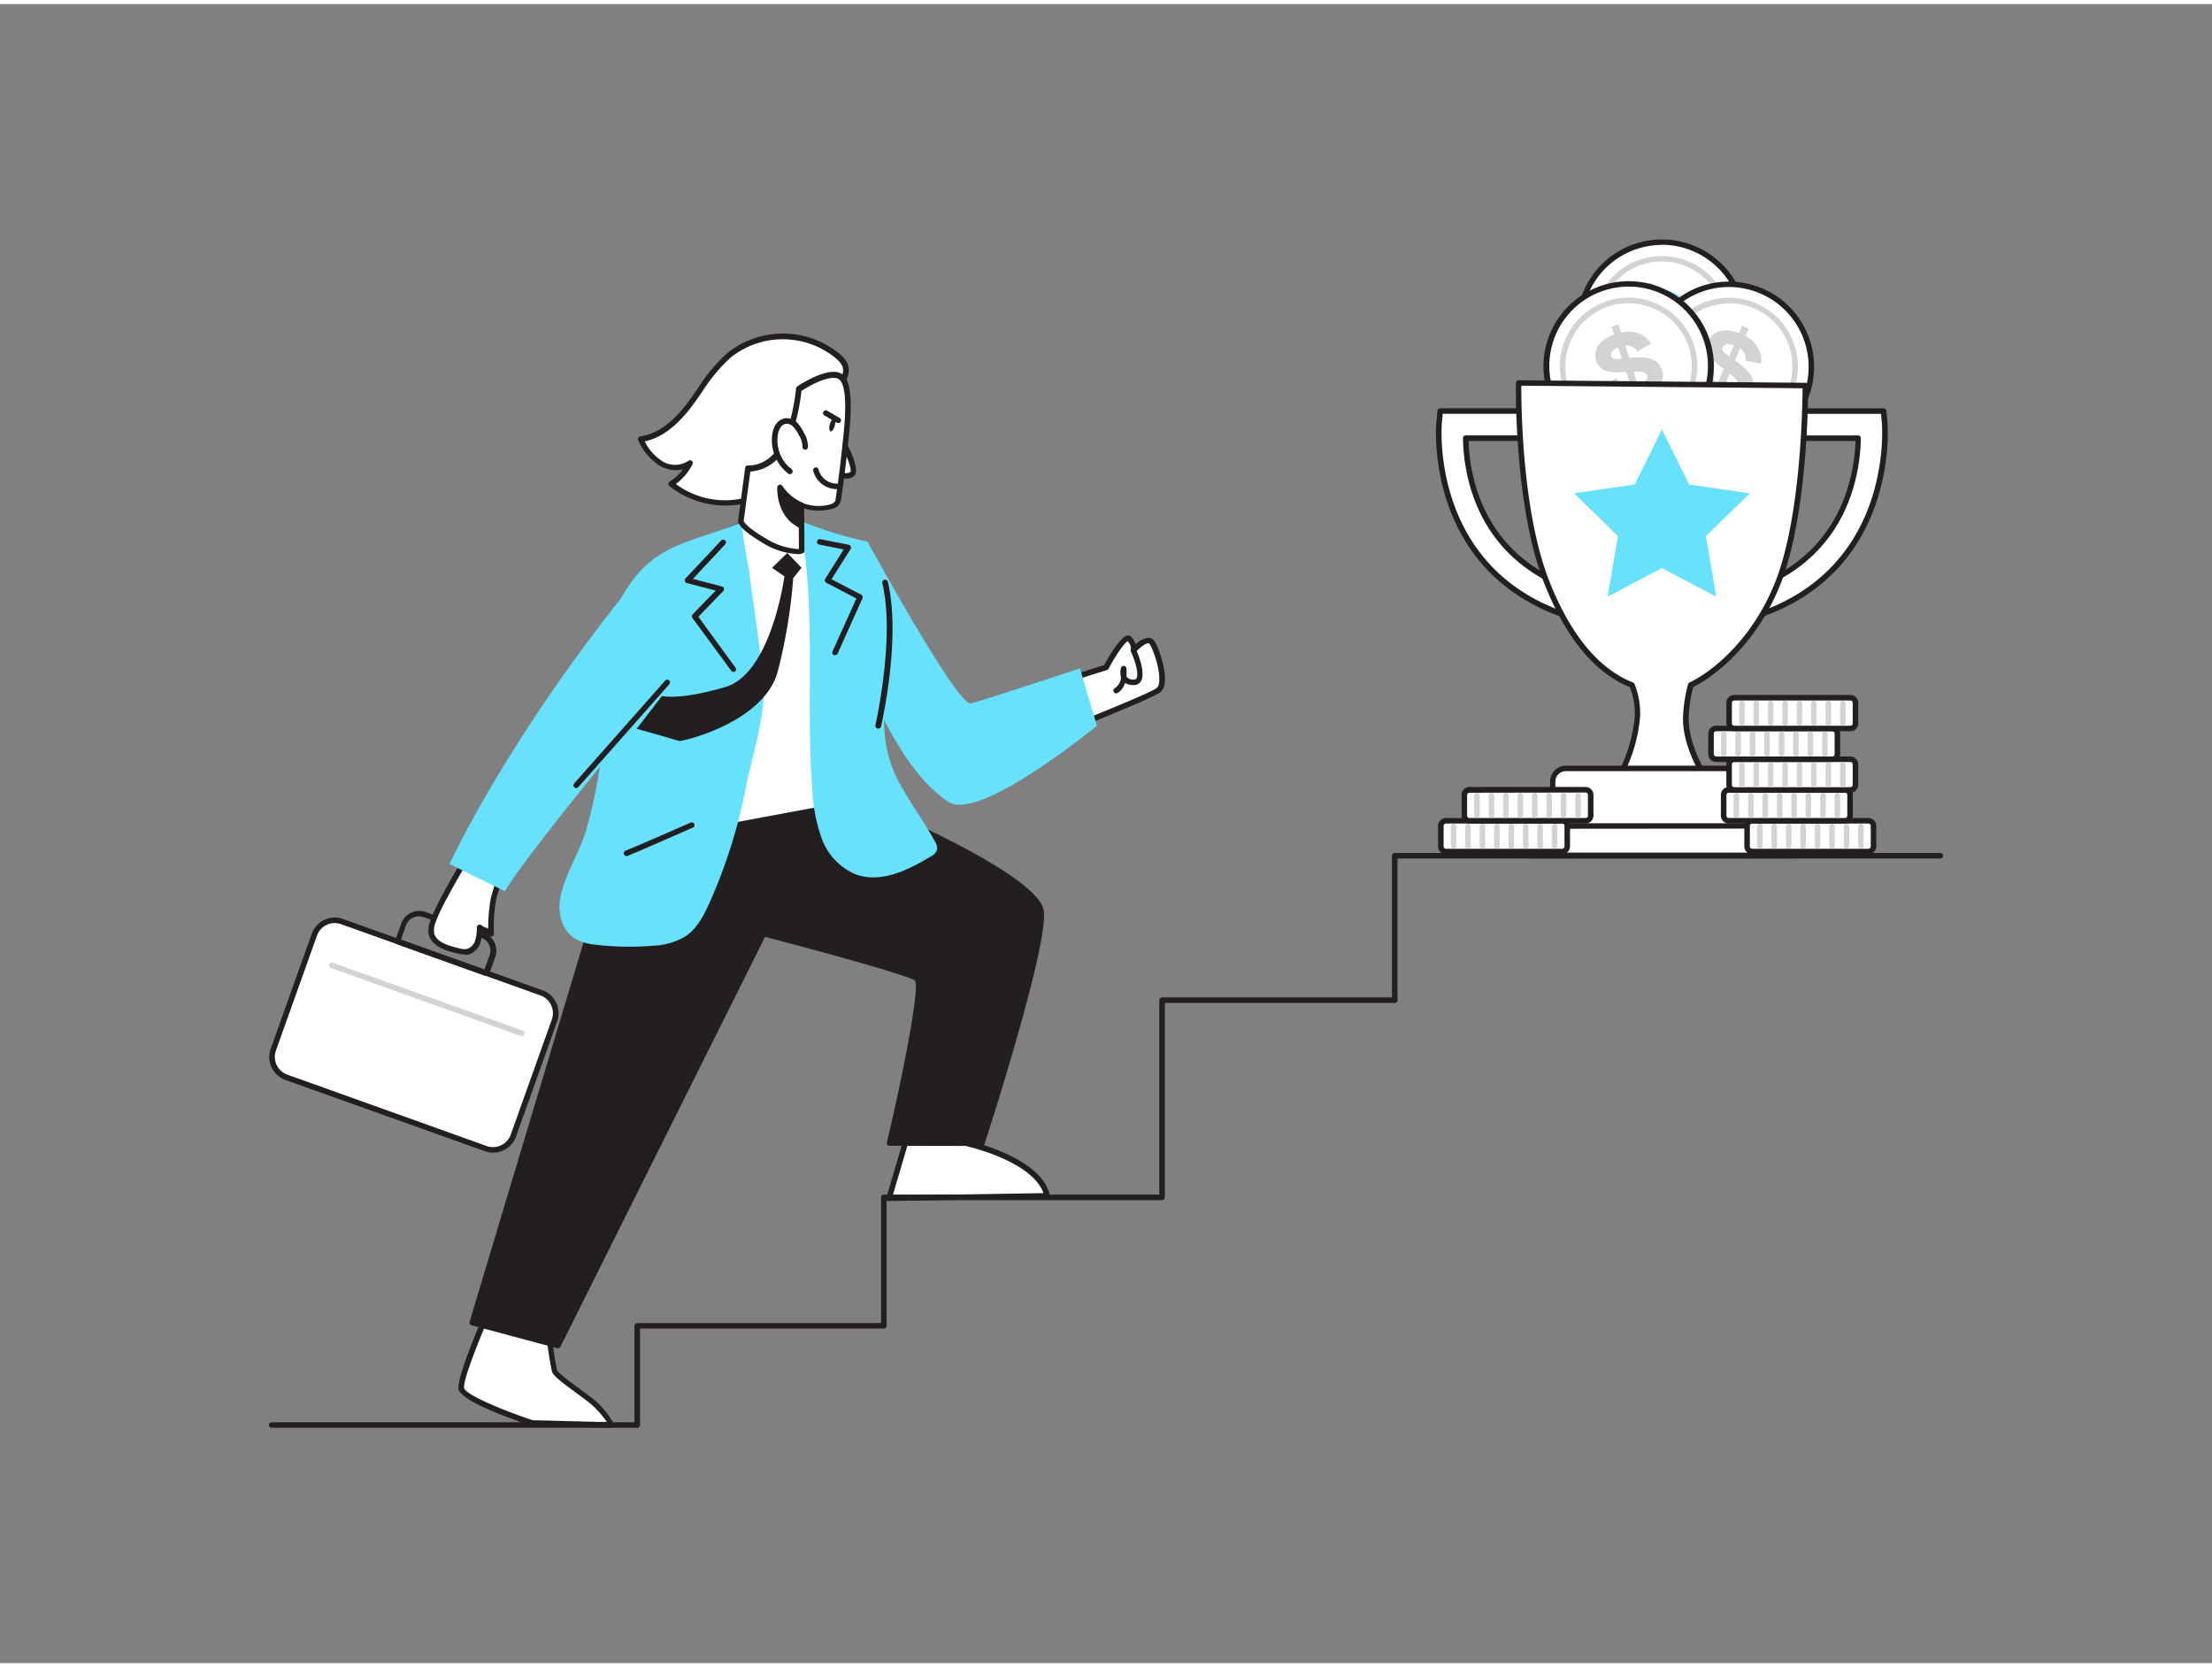 <svg xmlns="http://www.w3.org/2000/svg" viewBox="0 0 400 300" width="406" height="306" class="illustration styles_illustrationTablet__1DWOa"><rect x="0" y="0" width="400" height="300" fill="#808080" stroke="none"/><g id="_494_motivation_flatline" data-name="#494_motivation_flatline"><circle cx="300.53" cy="57.97" r="14.92" fill="#fff"></circle><path d="M300.54,73.39a15.43,15.43,0,0,1-14.67-10.65,15.41,15.41,0,1,1,29.32-9.53h0a15.4,15.4,0,0,1-14.65,20.18Zm0-29.84a14.65,14.65,0,0,0-4.47.71,14.43,14.43,0,1,0,18.17,9.26h0a14.45,14.45,0,0,0-13.7-10Z" fill="#231f20"></path><path d="M300.54,70.4a12.42,12.42,0,0,1-11.08-18.06,12.42,12.42,0,1,1,14.91,17.45A12.46,12.46,0,0,1,300.54,70.4Zm0-23.86a11.44,11.44,0,1,0,5.17,1.25A11.35,11.35,0,0,0,300.54,46.54Z" fill="#d1d3d4"></path><path d="M303,63.61l.51,1.55-1.24.4-.52-1.62c-2.55.53-4.73-.21-5.89-2.49l2.49-1.32A2.58,2.58,0,0,0,301,61.62L300.1,59c-2.24.16-4.73.23-5.44-2-.64-2,.64-3.84,3.24-4.79l-.45-1.4,1.23-.4.47,1.44c2.36-.46,4.37.28,5.4,2l-2.44,1.43a2.39,2.39,0,0,0-2.2-1.06l.73,2.24c2.3-.21,5.12-.35,5.94,2.18C307.24,60.64,305.89,62.6,303,63.61Zm-3.65-7-.67-2.06c-1,.37-1.46.95-1.25,1.57S298.31,56.64,299.31,56.58Zm4.55,3c-.22-.68-1.2-.74-2.43-.67l.79,2.44C303.54,60.87,304.07,60.2,303.86,59.56Z" fill="#68e1fd"></path><circle cx="312.69" cy="65.54" r="14.92" fill="#fff"></circle><path d="M312.68,81a15.28,15.28,0,0,1-6-1.22,15.41,15.41,0,0,1,.19-28.48,15.41,15.41,0,1,1,5.8,29.7Zm0-29.84a14.42,14.42,0,1,0,13.26,20h0a14.43,14.43,0,0,0-13.26-20Z" fill="#231f20"></path><path d="M312.68,78a12.45,12.45,0,1,1,4.68-.92A12.39,12.39,0,0,1,312.68,78Zm0-23.86A11.43,11.43,0,1,0,323.21,70h0a11.43,11.43,0,0,0-6.08-15A11.48,11.48,0,0,0,312.69,54.11Z" fill="#d1d3d4"></path><path d="M310.84,71.39l-.64,1.5-1.19-.5.66-1.57c-2.28-1.27-3.43-3.25-2.82-5.74l2.75.63a2.59,2.59,0,0,0,1,2.87L311.7,66c-1.79-1.34-3.72-2.92-2.82-5,.8-1.91,3-2.48,5.58-1.5l.57-1.35,1.2.51L315.64,60c2.09,1.2,3.12,3.08,2.79,5l-2.78-.51a2.38,2.38,0,0,0-1-2.24l-.92,2.17c1.88,1.34,4.11,3.08,3.07,5.53C316,72,313.71,72.55,310.84,71.39Zm1.84-7.7.84-2c-1-.36-1.72-.24-2,.37S311.88,63.08,312.68,63.69Zm1.48,5.23c.28-.67-.41-1.34-1.39-2.1l-1,2.37C313.07,69.7,313.9,69.54,314.16,68.92Z" fill="#d1d3d4"></path><circle cx="294.51" cy="65.52" r="14.92" fill="#fff"></circle><path d="M294.52,80.93a15.41,15.41,0,1,1,14.65-20.18h0a15.41,15.41,0,0,1-14.65,20.18Zm0-29.84a14.65,14.65,0,0,0-4.47.71,14.34,14.34,0,1,0,4.47-.71Z" fill="#231f20"></path><path d="M294.51,77.94a12.43,12.43,0,1,1,3.84-.61A12.45,12.45,0,0,1,294.51,77.94Zm0-23.85A11.43,11.43,0,1,0,305.37,62h0a11.45,11.45,0,0,0-10.85-7.89Z" fill="#d1d3d4"></path><path d="M296.94,71.15l.5,1.55-1.23.4-.52-1.61c-2.56.52-4.73-.22-5.89-2.5l2.49-1.32a2.57,2.57,0,0,0,2.64,1.49l-.86-2.64c-2.23.16-4.72.23-5.43-2-.64-2,.64-3.84,3.24-4.79l-.46-1.39,1.24-.41.46,1.45c2.37-.47,4.38.27,5.4,2l-2.43,1.43a2.39,2.39,0,0,0-2.21-1.06l.73,2.24c2.3-.21,5.13-.35,5.95,2.18C301.21,68.18,299.87,70.14,296.94,71.15Zm-3.65-7-.67-2.06c-1,.37-1.46.95-1.26,1.57S292.29,64.18,293.29,64.12Zm4.55,3c-.23-.68-1.2-.74-2.44-.67l.8,2.45C297.52,68.41,298.05,67.74,297.84,67.1Z" fill="#d1d3d4"></path><path d="M163.71,206l-3,10,28.59-.47c-1.54-6.67-14.68-9.52-14.68-9.52Z" fill="#fff"></path><path d="M160.76,216.46a.51.51,0,0,1-.4-.2.53.53,0,0,1-.08-.44l2.95-10a.49.49,0,0,1,.48-.36h11.06c.55.12,13.48,3,15.07,9.89a.49.49,0,0,1-.1.42.51.51,0,0,1-.38.2l-28.59.47Zm3.32-10-2.65,9,27.26-.45c-2-5.67-13.22-8.34-14.08-8.53Z" fill="#231f20"></path><path d="M193.87,121.86c.3,0,6.14-1.94,6.14-1.94s3.32-6.14,4.23-5.13a2.84,2.84,0,0,1,.8,2s2.31-2.61,3.22-1.41,3,7.55,1.11,8.75-14.79,6.36-14.79,6.36Z" fill="#fff"></path><path d="M194.58,131a.52.52,0,0,1-.5-.46l-.7-8.64a.47.47,0,0,1,.11-.36.46.46,0,0,1,.32-.17c.37-.08,3.7-1.16,5.86-1.86.92-1.69,3-5.18,4.21-5.32a.8.8,0,0,1,.73.27,3.69,3.69,0,0,1,.77,1.3,3.86,3.86,0,0,1,2.3-1.18,1.23,1.23,0,0,1,1,.51c.78,1,2.35,5.46,1.9,7.9a2.27,2.27,0,0,1-.93,1.58c-1.93,1.21-14.34,6.18-14.86,6.39A.43.43,0,0,1,194.58,131Zm-.17-8.76.61,7.54c2.61-1.05,12.47-5,14.08-6.06a1.34,1.34,0,0,0,.48-.91c.39-2.11-1.06-6.23-1.72-7.12a.24.24,0,0,0-.22-.11c-.54,0-1.64.89-2.22,1.55a.51.51,0,0,1-.58.13.5.5,0,0,1-.3-.51,2.29,2.29,0,0,0-.61-1.55c-.58.27-2.13,2.47-3.48,5a.49.49,0,0,1-.28.23C198,121.1,195.47,121.93,194.41,122.24Z" fill="#231f20"></path><path d="M88.38,236.13s-5.28,12.07-5,14.18,12.83,6.26,12.83,6.26l14.37.38a15,15,0,0,0-3.75-4.46c-3.28-2.5-6.26-4.47-6.56-5.35a64.5,64.5,0,0,1-1.05-6.79Z" fill="#fff"></path><path d="M110.6,257.45h0l-14.37-.38-.15,0c-3-1-12.85-4.42-13.17-6.67s4.47-13.2,5-14.45a.5.5,0,0,1,.64-.26l10.86,4.21a.54.54,0,0,1,.32.41,63.47,63.47,0,0,0,1,6.7c.17.5,2.08,1.91,3.94,3.28.76.56,1.59,1.17,2.44,1.82a15,15,0,0,1,3.94,4.75.51.51,0,0,1-.1.43A.53.53,0,0,1,110.6,257.45Zm-14.28-1.38,13.43.35a16.61,16.61,0,0,0-3.2-3.53c-.85-.65-1.67-1.25-2.44-1.82-2.72-2-4-3-4.29-3.77a55.24,55.24,0,0,1-1-6.59l-10.14-3.94c-2,4.66-5,12.08-4.75,13.47C84.05,251.35,90.45,254.13,96.32,256.07Z" fill="#231f20"></path><path d="M156.87,97.21s16.29,29.85,18.7,29.25,19.72-6.33,19.72-6.33l3.06,10.37s-21.14,17.4-26.8,13.78c-8.91-5.7-14.68-21.64-14.68-21.64Z" fill="#68e1fd"></path><rect x="51.79" y="171.48" width="46.13" height="29.91" rx="3.91" transform="translate(67.08 -14.32) rotate(19.66)" fill="#fff"></rect><path d="M89.18,207.69a4.29,4.29,0,0,1-1.49-.26h0L51.62,194.55a4.45,4.45,0,0,1-2.51-2.27,4.38,4.38,0,0,1-.16-3.37l7.43-20.81A4.41,4.41,0,0,1,62,165.43l36.08,12.89a4.42,4.42,0,0,1,2.67,5.64l-7.43,20.81a4.41,4.41,0,0,1-4.15,2.92ZM88,206.49a3.41,3.41,0,0,0,4.36-2.06l7.43-20.81a3.42,3.42,0,0,0-2.06-4.36L61.68,166.38a3.41,3.41,0,0,0-4.36,2.06l-7.43,20.81A3.41,3.41,0,0,0,52,193.6Z" fill="#231f20"></path><path d="M94.35,186.59a.47.47,0,0,1-.17,0L59.83,174.29a.5.5,0,0,1-.31-.64.5.5,0,0,1,.64-.3l34.35,12.27a.51.51,0,0,1,.31.64A.52.52,0,0,1,94.35,186.59Z" fill="#d1d3d4"></path><path d="M87.91,175.72a.51.51,0,0,1-.17,0l-16-5.74a.46.46,0,0,1-.28-.25.48.48,0,0,1,0-.39l1.1-3.07a3.44,3.44,0,0,1,4.41-2.09l10.49,3.75a3.44,3.44,0,0,1,2.09,4.41l-1.1,3.07a.51.51,0,0,1-.47.34ZM72.5,169.18l15.11,5.4.93-2.6a2.47,2.47,0,0,0-1.49-3.14l-10.48-3.75a2.47,2.47,0,0,0-3.14,1.49Z" fill="#231f20"></path><path d="M90.88,156.7s-1.11,3-1.66,5.17a29.17,29.17,0,0,0-.41,6.23c-.59-.58-1.46-.66-2.07-1.16a7.88,7.88,0,0,1-.39,2.65,2.68,2.68,0,0,1-1.89,1.75,3.38,3.38,0,0,1-1.41-.1c-1.68-.37-4.47-1.1-5-3a4.09,4.09,0,0,1,.23-2.26c1-3,5.83-11.08,6.63-12.38" fill="#fff"></path><path d="M84.05,171.88a5,5,0,0,1-1.11-.15c-1.42-.32-4.74-1.06-5.38-3.39a4.5,4.5,0,0,1,.24-2.54c1.08-3.35,6.62-12.41,6.68-12.5a.5.5,0,0,1,.85.53c-1.43,2.32-5.71,9.56-6.58,12.27a3.63,3.63,0,0,0-.22,2c.42,1.55,2.7,2.24,4.63,2.67a2.91,2.91,0,0,0,1.21.1,2.24,2.24,0,0,0,1.52-1.44,7.9,7.9,0,0,0,.35-2.49.5.5,0,0,1,.3-.44.51.51,0,0,1,.52.07,3.19,3.19,0,0,0,.84.45l.38.16a31.82,31.82,0,0,1,.45-5.41c.55-2.2,1.64-5.1,1.68-5.22a.49.49,0,0,1,.64-.29.5.5,0,0,1,.3.64s-1.11,3-1.65,5.11a29.82,29.82,0,0,0-.39,6.09.48.48,0,0,1-.12.36.51.51,0,0,1-.67.07h0l-.06,0a2.81,2.81,0,0,0-.95-.54l-.3-.13a6.89,6.89,0,0,1-.39,2,3.21,3.21,0,0,1-2.26,2.06A2.21,2.21,0,0,1,84.05,171.88Z" fill="#231f20"></path><path d="M127.1,115.78c-.85.47-31.63,37.26-35.8,44.65l-10-4.93s10.26-22.66,33.95-51.75C125.49,97.17,127.1,115.78,127.1,115.78Z" fill="#68e1fd"></path><path d="M155.51,144.28s32,13.21,32.8,19.81S177.61,206,177.61,206H160.86s6.71-28.36,4.93-29.74-27.7-8.14-27.7-8.14l-37.16,74.48L85.4,238.41l27-89.94Z" fill="#231f20"></path><path d="M100.93,243.07l-.13,0-15.53-4.16a.52.52,0,0,1-.35-.63l27-89.94a.51.51,0,0,1,.43-.35l43.07-4.18a.5.5,0,0,1,.24,0c1.32.54,32.31,13.4,33.1,20.21.77,6.63-10.25,40.65-10.72,42.09a.47.47,0,0,1-.47.34H160.86a.48.48,0,0,1-.39-.18.51.51,0,0,1-.09-.43c3.17-13.4,5.94-28,5.08-29.26-1.2-.93-16.72-5.2-27.11-7.91l-37,74.11A.49.49,0,0,1,100.93,243.07Zm-14.91-5L100.67,242l37-74.12a.5.5,0,0,1,.57-.26c2.67.7,26.08,6.82,27.89,8.22s-2.51,20.71-4.61,29.64h15.76c1.18-3.66,11.26-35.25,10.56-41.33-.59-5.15-23.46-15.67-32.38-19.35l-42.61,4.14Z" fill="#231f20"></path><path d="M155.51,144.28,119.15,151l9-53.71s5.49-3.94,9.94-3.92c5.31,0,9.84,4.1,11.62,5.12C153,100.41,155.51,144.28,155.51,144.28Z" fill="#fff"></path><path d="M119.15,151.54a.51.51,0,0,1-.36-.15.5.5,0,0,1-.14-.44l9-53.7a.49.49,0,0,1,.2-.32c.23-.17,5.64-4,10.19-4h0c4.41,0,8.25,2.71,10.55,4.31.52.37,1,.69,1.31.88,3.33,1.92,5.6,38.78,6,46.15a.5.5,0,0,1-.41.52l-36.36,6.76Zm9.49-53.92-8.88,52.8L155,143.87c-1-16.89-3.3-43.64-5.49-44.9-.37-.22-.84-.55-1.39-.93-2.19-1.53-5.87-4.11-10-4.13h0C134.27,93.91,129.58,97,128.64,97.62Z" fill="#231f20"></path><path d="M134.34,93.62c-.54.35,1,8.17,1.13,8.87.82,6.6,1.94,13.3,2.53,19.88.57,6.33-1.91,13.08-3.12,19.29a96.1,96.1,0,0,1-6.5,20.68c-1.09,2.45-2.4,5-4.67,6.39a12.7,12.7,0,0,1-5.76,1.55,49.88,49.88,0,0,1-10.22-.19A9.48,9.48,0,0,1,104,169c-2.32-1.41-3.16-4.49-2.72-7.17.7-4.19,3.44-8.2,4.68-12.34a92.76,92.76,0,0,0,2.76-13.31c1.33-9.16,1.77-18.41,3-27.58C117.44,97.21,124.36,97.79,134.34,93.62Z" fill="#68e1fd"></path><path d="M156.87,97.21c.22.05,3.73,13.4,3.8,14.31.88,10.32-3.38,19.36,1.88,29.16,2,3.71,4.55,7.1,6.55,10.81a2.16,2.16,0,0,1,.36,1.4,2.21,2.21,0,0,1-1.19,1.27c-4.13,2.49-9.06,4.88-13.58,3.19a11.15,11.15,0,0,1-6.08-6.44A29.51,29.51,0,0,1,146.9,142c-1.07-13.54.21-26.92-1.11-40.39,0-.35-1-8.18-1.16-8.2A73.41,73.41,0,0,0,156.87,97.21Z" fill="#68e1fd"></path><path d="M142.37,99.25l-2.76,2.69,2.24,1.54s-2.36,17.54-10.65,20-11.5,1.64-11.5,1.64l-4.57,5.92s7.1,2,7.61,2.2,15.56-3.34,17.93-12.67a96.88,96.88,0,0,0,2.77-16.77l1.5-1.88Z" fill="#231f20"></path><path d="M132.63,120.76a.49.49,0,0,1-.4-.21l-7-9.52a.5.5,0,0,1,0-.65l4.2-4.33-5.24-1.36a.51.51,0,0,1-.35-.35.5.5,0,0,1,.12-.48L130.41,97a.5.5,0,0,1,.73.69l-5.84,6.25,5.25,1.37a.53.53,0,0,1,.36.35.5.5,0,0,1-.13.48l-4.49,4.65L133,120a.51.51,0,0,1-.11.7A.47.47,0,0,1,132.63,120.76Z" fill="#231f20"></path><path d="M113.29,154.06a.5.5,0,0,1-.46-.3.52.52,0,0,1,.27-.66c4.16-1.71,11.71-5.06,11.79-5.09a.5.5,0,0,1,.66.26.49.49,0,0,1-.26.65c-.07,0-7.64,3.39-11.81,5.11A.58.58,0,0,1,113.29,154.06Z" fill="#231f20"></path><path d="M151,117.72a.51.51,0,0,1-.2,0,.51.51,0,0,1-.25-.67l4.31-9.57-5.44-2.84a.52.52,0,0,1-.25-.31.47.47,0,0,1,.06-.4l3.33-5.31-4.42-.88a.49.49,0,0,1-.39-.58.51.51,0,0,1,.59-.4l5.13,1a.52.52,0,0,1,.36.3.5.5,0,0,1,0,.46L150.36,104l5.38,2.81a.51.51,0,0,1,.22.65l-4.5,10A.49.49,0,0,1,151,117.72Z" fill="#231f20"></path><path d="M135.82,89.45a15.5,15.5,0,0,1-14.47-2.68A9.76,9.76,0,0,0,124.8,83a4.84,4.84,0,0,1-5.35,0,10.24,10.24,0,0,1-3.6-4.31c3.73-.52,6.71-3.37,9-6.39s4.14-6.4,7-8.81A15.54,15.54,0,0,1,149,62c1.23.7,3.38,2,3.86,3.45.41,1.25-.4,2.07-.36,3.3.06,1.62.85,2.43.44,4.19a14.92,14.92,0,0,1-2.38,4.81,39.63,39.63,0,0,1-4,4.57A25.51,25.51,0,0,1,135.82,89.45Z" fill="#fff"></path><path d="M131.06,90.69a16.49,16.49,0,0,1-10-3.52.5.5,0,0,1-.2-.42.46.46,0,0,1,.23-.4,9.24,9.24,0,0,0,2.41-2.21,5.79,5.79,0,0,1-4.3-.73,10.56,10.56,0,0,1-3.79-4.52.48.48,0,0,1,0-.45.49.49,0,0,1,.37-.27c3-.41,5.83-2.44,8.64-6.19.61-.81,1.19-1.65,1.77-2.49a30.54,30.54,0,0,1,5.35-6.4,16.13,16.13,0,0,1,17.73-1.57c1.5.86,3.57,2.18,4.08,3.73a3.42,3.42,0,0,1-.11,2.22,3.65,3.65,0,0,0-.22,1.22,6,6,0,0,0,.28,1.54,5.11,5.11,0,0,1,.15,2.78A15.55,15.55,0,0,1,151,78a28.63,28.63,0,0,1-3.14,3.66l-.93,1a25.85,25.85,0,0,1-11,7.31h0A16.45,16.45,0,0,1,131.06,90.69Zm-8.84-3.91A14.85,14.85,0,0,0,135.67,89h0a24.91,24.91,0,0,0,10.53-7l.94-1a28,28,0,0,0,3-3.53,14.47,14.47,0,0,0,2.31-4.65,4.13,4.13,0,0,0-.15-2.29,7.43,7.43,0,0,1-.31-1.76,4.78,4.78,0,0,1,.26-1.55,2.42,2.42,0,0,0,.12-1.61c-.3-.91-1.52-2-3.63-3.18a15.08,15.08,0,0,0-16.59,1.47,30,30,0,0,0-5.17,6.2c-.59.85-1.18,1.7-1.79,2.52-2.77,3.69-5.59,5.82-8.61,6.46a8.94,8.94,0,0,0,3.1,3.52,4.35,4.35,0,0,0,4.79,0,.5.5,0,0,1,.75.63A10.24,10.24,0,0,1,122.22,86.78Z" fill="#231f20"></path><path d="M152.17,78.59s2.82,5.31,2,6.27-3,.07-3,.07" fill="#fff"></path><path d="M153,85.81a5.71,5.71,0,0,1-2-.42.5.5,0,0,1,.38-.92c.61.24,2,.59,2.41.08.26-.46-.72-3.13-2.09-5.72a.5.5,0,0,1,.2-.68.5.5,0,0,1,.68.21c1.11,2.09,2.85,5.75,2,6.82A1.93,1.93,0,0,1,153,85.81Z" fill="#231f20"></path><path d="M152.2,67.51c1.93,1.92.87,9.9.63,12.25-.34,3.31-.76,6.62-1.26,9.91-.31,2.09-5.75,1.61-6.65.89l.05,8.38s-2.67.46-6.87-2S134,93.46,134,93.46l1.28-9.54s3.59.37,6.12-3.71,3.08-10.66,3.08-10.66S150.31,65.64,152.2,67.51Z" fill="#fff"></path><path d="M144.38,99.47a13.18,13.18,0,0,1-6.53-2.09c-4-2.35-4.4-3.55-4.38-3.95l1.28-9.58a.51.51,0,0,1,.55-.43c.13,0,3.32.27,5.65-3.47,2.44-3.93,3-10.38,3-10.44a.57.57,0,0,1,.22-.38c.64-.42,6.26-4.07,8.38-2,1.72,1.71,1.4,7,.85,12l-.07.63c-.35,3.32-.77,6.66-1.26,9.93a2,2,0,0,1-1.43,1.54,9.46,9.46,0,0,1-5.22,0l.05,7.61a.49.49,0,0,1-.41.5A4,4,0,0,1,144.38,99.47Zm-9.9-6c.07.18.61,1.17,3.88,3.08a12.36,12.36,0,0,0,6.11,2l-.05-7.91a.5.5,0,0,1,.28-.45.51.51,0,0,1,.53.06,8,8,0,0,0,5.05.18c.48-.19.75-.44.8-.76.49-3.26.91-6.58,1.25-9.88l.07-.64c.29-2.62,1.06-9.6-.56-11.2-1.12-1.12-4.75.57-6.91,2-.13,1.25-.81,6.9-3.13,10.64a7.57,7.57,0,0,1-6.11,3.94Z" fill="#231f20"></path><path d="M151.73,87.19a3.91,3.91,0,0,1-4.19-2.9" fill="#fff"></path><path d="M151.39,87.71a4.44,4.44,0,0,1-4.32-3.26.51.51,0,0,1,.31-.64.5.5,0,0,1,.63.31,3.41,3.41,0,0,0,3.65,2.57.5.5,0,0,1,.56.43.49.49,0,0,1-.41.56A2.83,2.83,0,0,1,151.39,87.71Z" fill="#231f20"></path><path d="M145.61,80.11a4.43,4.43,0,0,0-.71-2.37,6.72,6.72,0,0,0-1.05-1.62,2.2,2.2,0,0,0-1.74-.71,2,2,0,0,0-1.4.9,3.93,3.93,0,0,0-.57,1.61,7.12,7.12,0,0,0,2.68,6.61l-.17-.21" fill="#fff"></path><path d="M142.82,85a.48.48,0,0,1-.3-.11,7.68,7.68,0,0,1-2.87-7.09A4.3,4.3,0,0,1,140.3,76a2.52,2.52,0,0,1,1.76-1.12,2.65,2.65,0,0,1,2.14.86,7.18,7.18,0,0,1,1.15,1.74,5,5,0,0,1,.76,2.64.5.5,0,0,1-1-.09,4,4,0,0,0-.65-2.09,6.07,6.07,0,0,0-1-1.49,1.66,1.66,0,0,0-1.32-.57,1.49,1.49,0,0,0-1,.69,3.24,3.24,0,0,0-.49,1.39,6.65,6.65,0,0,0,2.11,5.84.49.49,0,0,1,.3.19l.17.21a.5.5,0,0,1-.05.66A.47.47,0,0,1,142.82,85Z" fill="#231f20"></path><path d="M144.92,90.56a8.88,8.88,0,0,1-3.86-3.2s-.3,5.06,3.88,6.93Z" fill="#231f20"></path><path d="M144.94,94.79a.45.45,0,0,1-.2,0c-4.45-2-4.2-7.2-4.18-7.42a.5.5,0,0,1,.93-.22,8.47,8.47,0,0,0,3.62,3,.5.5,0,0,1,.31.46l0,3.73a.48.48,0,0,1-.23.42A.5.5,0,0,1,144.94,94.79ZM141.67,89a6.36,6.36,0,0,0,2.77,4.49l0-2.58A10.72,10.72,0,0,1,141.67,89Z" fill="#231f20"></path><ellipse cx="150.5" cy="76.12" rx="1.19" ry="0.47" transform="translate(37.85 201.63) rotate(-74.92)" fill="#231f20"></ellipse><line x1="151.59" y1="75.28" x2="149.38" y2="73.99" fill="#fff"></line><path d="M151.59,75.78a.55.55,0,0,1-.25-.07l-2.21-1.29a.5.5,0,1,1,.5-.86l2.21,1.28a.51.51,0,0,1,.18.69A.5.5,0,0,1,151.59,75.78Z" fill="#231f20"></path><line x1="104.2" y1="141.27" x2="120.68" y2="122.64" fill="#fff"></line><path d="M104.2,141.77a.46.46,0,0,1-.33-.13.49.49,0,0,1-.05-.7l16.49-18.63a.49.49,0,0,1,.7,0,.51.51,0,0,1,0,.71L104.57,141.6A.51.51,0,0,1,104.2,141.77Z" fill="#231f20"></path><path d="M283.05,110.48C258,102,260.2,76.07,260.23,75.81l.21-2.22h15.27v4.9H265.05c.1,5.83,2.05,21.39,19.58,27.34Z" fill="#fff"></path><path d="M283.05,111a.41.41,0,0,1-.16,0C257.45,102.3,259.7,76,259.73,75.76l.21-2.22a.5.5,0,0,1,.5-.45h15.27a.5.5,0,0,1,.5.5v4.9a.5.5,0,0,1-.5.5H265.56c.21,6.43,2.62,20.73,19.23,26.37a.51.51,0,0,1,.29.25.58.58,0,0,1,0,.39l-1.58,4.64A.49.49,0,0,1,283.05,111ZM260.89,74.09l-.17,1.77c0,.25-2.12,25.45,22,34l1.25-3.7C266.77,100,264.65,84.81,264.55,78.5a.54.54,0,0,1,.14-.36.53.53,0,0,1,.36-.15h10.16v-3.9Z" fill="#231f20"></path><path d="M318,110.48l-1.58-4.65c17.52-6,19.48-21.5,19.58-27.34H325.35v-4.9h15.27l.21,2.22C340.86,76.07,343,102,318,110.48Z" fill="#fff"></path><path d="M318,111a.54.54,0,0,1-.22,0,.51.51,0,0,1-.25-.29L316,106a.5.5,0,0,1,.31-.63c16.6-5.64,19-19.94,19.23-26.37H325.35a.5.5,0,0,1-.5-.5v-4.9a.5.5,0,0,1,.5-.5h15.27a.51.51,0,0,1,.5.45l.21,2.22c0,.27,2.19,26.58-23.16,35.19A.45.45,0,0,1,318,111Zm-.95-4.84,1.26,3.7c24.09-8.52,22-33.73,22-34l-.16-1.76H325.85V78H336a.55.55,0,0,1,.36.15.54.54,0,0,1,.14.36C336.4,84.81,334.29,100,317.06,106.14Z" fill="#231f20"></path><path d="M326.46,69l-51.85-.46s-.46,22.25,5.21,36.36c4.72,11.74,10.43,16.36,15.28,18.24a13.8,13.8,0,0,1,1,5.77,29,29,0,0,1-2.76,9.78h14.38s-3-4.94-2.88-9.66a26.75,26.75,0,0,1,.89-5.87c5.49-2.64,12.33-9.35,16-19C326.61,91.08,326.46,69,326.46,69Z" fill="#fff"></path><path d="M307.72,139.17H293.34a.52.52,0,0,1-.43-.23.5.5,0,0,1,0-.49,28.49,28.49,0,0,0,2.71-9.58,13,13,0,0,0-.89-5.36c-6.28-2.53-11.45-8.73-15.35-18.44-5.65-14-5.26-36.33-5.25-36.56a.49.49,0,0,1,.5-.49h0l51.86.46a.51.51,0,0,1,.49.5c0,.22.1,22.34-4.79,35.31-3.84,10.22-11,16.69-16,19.2a25.11,25.11,0,0,0-.82,5.53c-.11,4.52,2.78,9.35,2.81,9.4a.49.49,0,0,1-.43.75Zm-13.6-1h12.75c-.84-1.59-2.62-5.41-2.53-9.17a26.68,26.68,0,0,1,.91-6,.47.47,0,0,1,.26-.32c4.88-2.35,11.93-8.67,15.73-18.75,4.41-11.73,4.7-31.13,4.72-34.46L275.1,69c0,3.35.08,23,5.19,35.67,3.83,9.54,8.88,15.59,15,18a.51.51,0,0,1,.28.28,14,14,0,0,1,1,6A27.94,27.94,0,0,1,294.12,138.17Z" fill="#231f20"></path><path d="M283.18,138.21h34.7a2.38,2.38,0,0,1,2.38,2.38v8.65a0,0,0,0,1,0,0H280.8a0,0,0,0,1,0,0v-8.65A2.38,2.38,0,0,1,283.18,138.21Z" fill="#fff"></path><path d="M320.26,149.75H280.8a.5.5,0,0,1-.5-.5v-8.66a2.89,2.89,0,0,1,2.88-2.88h34.7a2.89,2.89,0,0,1,2.88,2.88v8.66A.5.5,0,0,1,320.26,149.75Zm-39-1h38.46v-8.16a1.88,1.88,0,0,0-1.88-1.88h-34.7a1.88,1.88,0,0,0-1.88,1.88Z" fill="#231f20"></path><rect x="274.93" y="148.63" width="51.2" height="5.35" rx="1.93" fill="#fff"></rect><path d="M324.2,154.48H276.86a2.43,2.43,0,0,1-2.43-2.44v-1.48a2.43,2.43,0,0,1,2.43-2.43H324.2a2.43,2.43,0,0,1,2.43,2.43V152A2.43,2.43,0,0,1,324.2,154.48Zm-47.34-5.35a1.43,1.43,0,0,0-1.43,1.43V152a1.44,1.44,0,0,0,1.43,1.44H324.2a1.44,1.44,0,0,0,1.43-1.44v-1.48a1.43,1.43,0,0,0-1.43-1.43Z" fill="#231f20"></path><path d="M115.23,257.45H49.13a.5.5,0,0,1-.5-.5.5.5,0,0,1,.5-.5h65.6V239a.5.5,0,0,1,.5-.5h44.1V215.77a.5.5,0,0,1,.5-.5h49.81V180.11a.5.5,0,0,1,.5-.5h41.57V154a.5.5,0,0,1,.5-.5h98.66a.5.5,0,0,1,.5.5.5.5,0,0,1-.5.5H252.71v25.63a.5.5,0,0,1-.5.5H210.64v35.16a.5.5,0,0,1-.5.5H160.33V239a.51.51,0,0,1-.5.5h-44.1V257A.5.5,0,0,1,115.23,257.45Z" fill="#231f20"></path><path d="M158.8,131h-.11a.51.51,0,0,1-.38-.6c0-.16,3.6-15.82,1.24-25.69a.5.5,0,1,1,1-.23c2.41,10.1-1.08,25.49-1.23,26.14A.51.51,0,0,1,158.8,131Z" fill="#231f20"></path><path d="M201.82,124.64a.5.5,0,0,1-.22-.94,2.53,2.53,0,0,0,1.12-2,3,3,0,0,1,0-1.69.5.5,0,0,1,.52-.34.52.52,0,0,1,.45.44,8.07,8.07,0,0,1,0,1.45l.07.11a1.47,1.47,0,0,0,1.24.47.49.49,0,0,0,.49-.2c.51-.76-.25-3.32-1-4.88a.5.5,0,0,1,.92-.41c.32.71,1.86,4.35.88,5.84a1.51,1.51,0,0,1-1.35.65,2.93,2.93,0,0,1-1.51-.39,3,3,0,0,1-1.47,1.89A.48.48,0,0,1,201.82,124.64Z" fill="#231f20"></path><polygon points="300.53 76.91 305.44 86.87 316.43 88.46 308.48 96.21 310.36 107.16 300.53 101.99 290.7 107.16 292.58 96.21 284.63 88.46 295.62 86.87 300.53 76.91" fill="#68e1fd"></polygon><rect x="315.95" y="147.68" width="22.84" height="5.56" rx="0.93" fill="#fff"></rect><path d="M337.86,153.74h-21a1.43,1.43,0,0,1-1.43-1.43V148.6a1.43,1.43,0,0,1,1.43-1.42h21a1.43,1.43,0,0,1,1.43,1.42v3.71A1.43,1.43,0,0,1,337.86,153.74Zm-21-5.56a.42.42,0,0,0-.43.42v3.71a.43.43,0,0,0,.43.43h21a.43.43,0,0,0,.43-.43V148.6a.42.42,0,0,0-.43-.42Z" fill="#231f20"></path><path d="M318.23,152.73a.5.5,0,0,1-.5-.5V148.7a.5.5,0,0,1,.5-.5.5.5,0,0,1,.5.5v3.53A.5.5,0,0,1,318.23,152.73Z" fill="#d1d3d4"></path><path d="M320.84,152.73a.5.5,0,0,1-.5-.5V148.7a.5.5,0,0,1,.5-.5.5.5,0,0,1,.5.5v3.53A.5.5,0,0,1,320.84,152.73Z" fill="#d1d3d4"></path><path d="M323.45,152.73a.5.5,0,0,1-.5-.5V148.7a.5.5,0,0,1,.5-.5.5.5,0,0,1,.5.5v3.53A.5.5,0,0,1,323.45,152.73Z" fill="#d1d3d4"></path><path d="M326.06,152.73a.5.5,0,0,1-.5-.5V148.7a.5.5,0,0,1,.5-.5.5.5,0,0,1,.5.5v3.53A.5.5,0,0,1,326.06,152.73Z" fill="#d1d3d4"></path><path d="M328.67,152.73a.5.5,0,0,1-.5-.5V148.7a.5.5,0,0,1,.5-.5.5.5,0,0,1,.5.5v3.53A.5.5,0,0,1,328.67,152.73Z" fill="#d1d3d4"></path><path d="M331.29,152.73a.5.5,0,0,1-.5-.5V148.7a.5.5,0,0,1,.5-.5.5.5,0,0,1,.5.5v3.53A.5.5,0,0,1,331.29,152.73Z" fill="#d1d3d4"></path><path d="M333.9,152.73a.5.5,0,0,1-.5-.5V148.7a.5.5,0,0,1,.5-.5.5.5,0,0,1,.5.5v3.53A.5.5,0,0,1,333.9,152.73Z" fill="#d1d3d4"></path><path d="M336.51,152.73a.5.5,0,0,1-.5-.5V148.7a.5.5,0,0,1,.5-.5.5.5,0,0,1,.5.5v3.53A.5.5,0,0,1,336.51,152.73Z" fill="#d1d3d4"></path><rect x="311.71" y="142.11" width="22.84" height="5.56" rx="0.93" fill="#fff"></rect><path d="M333.62,148.18h-21a1.44,1.44,0,0,1-1.43-1.43V143a1.43,1.43,0,0,1,1.43-1.43h21a1.43,1.43,0,0,1,1.43,1.43v3.71A1.44,1.44,0,0,1,333.62,148.18Zm-21-5.57a.43.43,0,0,0-.43.43v3.71a.43.43,0,0,0,.43.43h21a.43.43,0,0,0,.43-.43V143a.43.43,0,0,0-.43-.43Z" fill="#231f20"></path><path d="M314,147.17a.5.5,0,0,1-.5-.5v-3.54a.5.5,0,0,1,1,0v3.54A.5.5,0,0,1,314,147.17Z" fill="#d1d3d4"></path><path d="M316.6,147.17a.5.5,0,0,1-.5-.5v-3.54a.51.51,0,0,1,.5-.5.5.5,0,0,1,.5.5v3.54A.5.5,0,0,1,316.6,147.17Z" fill="#d1d3d4"></path><path d="M319.21,147.17a.5.5,0,0,1-.5-.5v-3.54a.51.51,0,0,1,.5-.5.5.5,0,0,1,.5.5v3.54A.5.5,0,0,1,319.21,147.17Z" fill="#d1d3d4"></path><path d="M321.82,147.17a.5.5,0,0,1-.5-.5v-3.54a.51.51,0,0,1,.5-.5.5.5,0,0,1,.5.5v3.54A.5.5,0,0,1,321.82,147.17Z" fill="#d1d3d4"></path><path d="M324.43,147.17a.5.5,0,0,1-.5-.5v-3.54a.51.51,0,0,1,.5-.5.5.5,0,0,1,.5.5v3.54A.5.5,0,0,1,324.43,147.17Z" fill="#d1d3d4"></path><path d="M327,147.17a.5.5,0,0,1-.5-.5v-3.54a.51.51,0,0,1,.5-.5.5.5,0,0,1,.5.5v3.54A.5.5,0,0,1,327,147.17Z" fill="#d1d3d4"></path><path d="M329.65,147.17a.5.5,0,0,1-.5-.5v-3.54a.51.51,0,0,1,.5-.5.5.5,0,0,1,.5.5v3.54A.5.5,0,0,1,329.65,147.17Z" fill="#d1d3d4"></path><path d="M332.26,147.17a.5.5,0,0,1-.5-.5v-3.54a.51.51,0,0,1,.5-.5.5.5,0,0,1,.5.5v3.54A.5.5,0,0,1,332.26,147.17Z" fill="#d1d3d4"></path><rect x="312.69" y="136.55" width="22.84" height="5.56" rx="0.93" fill="#fff"></rect><path d="M334.6,142.61h-21a1.43,1.43,0,0,1-1.42-1.42v-3.71a1.43,1.43,0,0,1,1.42-1.43h21a1.43,1.43,0,0,1,1.43,1.43v3.71A1.43,1.43,0,0,1,334.6,142.61Zm-21-5.56a.43.43,0,0,0-.42.43v3.71a.42.42,0,0,0,.42.42h21a.43.43,0,0,0,.43-.42v-3.71a.44.44,0,0,0-.43-.43Z" fill="#231f20"></path><path d="M315,141.61a.5.5,0,0,1-.5-.5v-3.54a.5.5,0,0,1,1,0v3.54A.5.5,0,0,1,315,141.61Z" fill="#d1d3d4"></path><path d="M317.58,141.61a.5.5,0,0,1-.5-.5v-3.54a.5.5,0,0,1,1,0v3.54A.5.5,0,0,1,317.58,141.61Z" fill="#d1d3d4"></path><path d="M320.19,141.61a.51.51,0,0,1-.5-.5v-3.54a.51.51,0,0,1,.5-.5.5.5,0,0,1,.5.5v3.54A.5.5,0,0,1,320.19,141.61Z" fill="#d1d3d4"></path><path d="M322.8,141.61a.51.51,0,0,1-.5-.5v-3.54a.51.51,0,0,1,.5-.5.5.5,0,0,1,.5.5v3.54A.5.5,0,0,1,322.8,141.61Z" fill="#d1d3d4"></path><path d="M325.41,141.61a.51.51,0,0,1-.5-.5v-3.54a.51.51,0,0,1,.5-.5.5.5,0,0,1,.5.5v3.54A.5.5,0,0,1,325.41,141.61Z" fill="#d1d3d4"></path><path d="M328,141.61a.51.51,0,0,1-.5-.5v-3.54a.51.51,0,0,1,.5-.5.5.5,0,0,1,.5.5v3.54A.5.5,0,0,1,328,141.61Z" fill="#d1d3d4"></path><path d="M330.63,141.61a.51.51,0,0,1-.5-.5v-3.54a.51.51,0,0,1,.5-.5.5.5,0,0,1,.5.5v3.54A.5.5,0,0,1,330.63,141.61Z" fill="#d1d3d4"></path><path d="M333.24,141.61a.51.51,0,0,1-.5-.5v-3.54a.51.51,0,0,1,.5-.5.5.5,0,0,1,.5.5v3.54A.5.5,0,0,1,333.24,141.61Z" fill="#d1d3d4"></path><rect x="309.42" y="130.99" width="22.84" height="5.56" rx="0.93" fill="#fff"></rect><path d="M331.34,137.05h-21a1.43,1.43,0,0,1-1.43-1.43v-3.7a1.43,1.43,0,0,1,1.43-1.43h21a1.43,1.43,0,0,1,1.42,1.43v3.7A1.43,1.43,0,0,1,331.34,137.05Zm-21-5.56a.43.43,0,0,0-.43.43v3.7a.43.43,0,0,0,.43.43h21a.42.42,0,0,0,.42-.43v-3.7a.42.42,0,0,0-.42-.43Z" fill="#231f20"></path><path d="M311.71,136.05a.5.5,0,0,1-.5-.5V132a.5.5,0,0,1,.5-.5.51.51,0,0,1,.5.5v3.54A.51.51,0,0,1,311.71,136.05Z" fill="#d1d3d4"></path><path d="M314.32,136.05a.5.5,0,0,1-.5-.5V132a.5.5,0,0,1,.5-.5.51.51,0,0,1,.5.5v3.54A.51.51,0,0,1,314.32,136.05Z" fill="#d1d3d4"></path><path d="M316.93,136.05a.5.5,0,0,1-.5-.5V132a.5.5,0,0,1,.5-.5.51.51,0,0,1,.5.5v3.54A.51.51,0,0,1,316.93,136.05Z" fill="#d1d3d4"></path><path d="M319.54,136.05a.5.5,0,0,1-.5-.5V132a.5.5,0,0,1,.5-.5.51.51,0,0,1,.5.5v3.54A.51.51,0,0,1,319.54,136.05Z" fill="#d1d3d4"></path><path d="M322.15,136.05a.5.5,0,0,1-.5-.5V132a.5.5,0,0,1,.5-.5.51.51,0,0,1,.5.5v3.54A.51.51,0,0,1,322.15,136.05Z" fill="#d1d3d4"></path><path d="M324.76,136.05a.5.5,0,0,1-.5-.5V132a.5.5,0,0,1,1,0v3.54A.5.5,0,0,1,324.76,136.05Z" fill="#d1d3d4"></path><path d="M327.37,136.05a.5.5,0,0,1-.5-.5V132a.5.5,0,0,1,1,0v3.54A.5.5,0,0,1,327.37,136.05Z" fill="#d1d3d4"></path><path d="M330,136.05a.5.5,0,0,1-.5-.5V132a.5.5,0,0,1,1,0v3.54A.5.5,0,0,1,330,136.05Z" fill="#d1d3d4"></path><rect x="312.69" y="125.43" width="22.84" height="5.56" rx="0.93" fill="#fff"></rect><path d="M334.6,131.49h-21a1.43,1.43,0,0,1-1.42-1.43v-3.7a1.43,1.43,0,0,1,1.42-1.43h21a1.43,1.43,0,0,1,1.43,1.43v3.7A1.43,1.43,0,0,1,334.6,131.49Zm-21-5.56a.42.42,0,0,0-.42.43v3.7a.42.42,0,0,0,.42.43h21a.43.43,0,0,0,.43-.43v-3.7a.43.43,0,0,0-.43-.43Z" fill="#231f20"></path><path d="M315,130.49a.5.5,0,0,1-.5-.5v-3.54a.5.5,0,1,1,1,0V130A.5.5,0,0,1,315,130.49Z" fill="#d1d3d4"></path><path d="M317.58,130.49a.5.5,0,0,1-.5-.5v-3.54a.5.5,0,1,1,1,0V130A.5.5,0,0,1,317.58,130.49Z" fill="#d1d3d4"></path><path d="M320.19,130.49a.51.51,0,0,1-.5-.5v-3.54a.51.51,0,0,1,.5-.5.5.5,0,0,1,.5.5V130A.5.5,0,0,1,320.19,130.49Z" fill="#d1d3d4"></path><path d="M322.8,130.49a.51.51,0,0,1-.5-.5v-3.54a.51.51,0,0,1,.5-.5.5.5,0,0,1,.5.5V130A.5.5,0,0,1,322.8,130.49Z" fill="#d1d3d4"></path><path d="M325.41,130.49a.51.51,0,0,1-.5-.5v-3.54a.51.51,0,0,1,.5-.5.5.5,0,0,1,.5.5V130A.5.5,0,0,1,325.41,130.49Z" fill="#d1d3d4"></path><path d="M328,130.49a.51.51,0,0,1-.5-.5v-3.54a.51.51,0,0,1,.5-.5.5.5,0,0,1,.5.5V130A.5.5,0,0,1,328,130.49Z" fill="#d1d3d4"></path><path d="M330.63,130.49a.51.51,0,0,1-.5-.5v-3.54a.51.51,0,0,1,.5-.5.5.5,0,0,1,.5.5V130A.5.5,0,0,1,330.63,130.49Z" fill="#d1d3d4"></path><path d="M333.24,130.49a.51.51,0,0,1-.5-.5v-3.54a.51.51,0,0,1,.5-.5.5.5,0,0,1,.5.5V130A.5.5,0,0,1,333.24,130.49Z" fill="#d1d3d4"></path><rect x="260.56" y="147.68" width="22.84" height="5.56" rx="0.93" transform="translate(543.97 300.91) rotate(-180)" fill="#fff"></rect><path d="M282.48,153.74h-21a1.43,1.43,0,0,1-1.43-1.43V148.6a1.43,1.43,0,0,1,1.43-1.42h21a1.43,1.43,0,0,1,1.43,1.42v3.71A1.44,1.44,0,0,1,282.48,153.74Zm-21-5.56a.43.43,0,0,0-.43.42v3.71a.44.44,0,0,0,.43.43h21a.44.44,0,0,0,.43-.43V148.6a.43.43,0,0,0-.43-.42Z" fill="#231f20"></path><path d="M281.12,152.73a.5.5,0,0,1-.5-.5V148.7a.5.5,0,0,1,1,0v3.53A.5.5,0,0,1,281.12,152.73Z" fill="#d1d3d4"></path><path d="M278.51,152.73a.5.5,0,0,1-.5-.5V148.7a.5.5,0,0,1,1,0v3.53A.5.5,0,0,1,278.51,152.73Z" fill="#d1d3d4"></path><path d="M275.9,152.73a.5.5,0,0,1-.5-.5V148.7a.5.5,0,0,1,1,0v3.53A.5.5,0,0,1,275.9,152.73Z" fill="#d1d3d4"></path><path d="M273.29,152.73a.5.5,0,0,1-.5-.5V148.7a.5.5,0,0,1,1,0v3.53A.5.5,0,0,1,273.29,152.73Z" fill="#d1d3d4"></path><path d="M270.68,152.73a.5.5,0,0,1-.5-.5V148.7a.5.5,0,0,1,1,0v3.53A.5.5,0,0,1,270.68,152.73Z" fill="#d1d3d4"></path><path d="M268.07,152.73a.5.5,0,0,1-.5-.5V148.7a.5.5,0,0,1,.5-.5.5.5,0,0,1,.5.5v3.53A.5.5,0,0,1,268.07,152.73Z" fill="#d1d3d4"></path><path d="M265.46,152.73a.5.5,0,0,1-.5-.5V148.7a.5.5,0,0,1,.5-.5.5.5,0,0,1,.5.5v3.53A.5.5,0,0,1,265.46,152.73Z" fill="#d1d3d4"></path><path d="M262.85,152.73a.5.5,0,0,1-.5-.5V148.7a.5.5,0,0,1,.5-.5.5.5,0,0,1,.5.5v3.53A.5.5,0,0,1,262.85,152.73Z" fill="#d1d3d4"></path><rect x="264.81" y="142.11" width="22.84" height="5.56" rx="0.93" transform="translate(552.45 289.79) rotate(-180)" fill="#fff"></rect><path d="M286.72,148.18h-21a1.43,1.43,0,0,1-1.42-1.43V143a1.43,1.43,0,0,1,1.42-1.43h21a1.43,1.43,0,0,1,1.43,1.43v3.71A1.44,1.44,0,0,1,286.72,148.18Zm-21-5.57a.43.43,0,0,0-.42.43v3.71a.43.43,0,0,0,.42.43h21a.43.43,0,0,0,.43-.43V143a.43.43,0,0,0-.43-.43Z" fill="#231f20"></path><path d="M285.36,147.17a.5.5,0,0,1-.5-.5v-3.54a.51.51,0,0,1,.5-.5.5.5,0,0,1,.5.5v3.54A.5.5,0,0,1,285.36,147.17Z" fill="#d1d3d4"></path><path d="M282.75,147.17a.5.5,0,0,1-.5-.5v-3.54a.51.51,0,0,1,.5-.5.5.5,0,0,1,.5.5v3.54A.5.5,0,0,1,282.75,147.17Z" fill="#d1d3d4"></path><path d="M280.14,147.17a.5.5,0,0,1-.5-.5v-3.54a.51.51,0,0,1,.5-.5.5.5,0,0,1,.5.5v3.54A.5.5,0,0,1,280.14,147.17Z" fill="#d1d3d4"></path><path d="M277.53,147.17a.5.5,0,0,1-.5-.5v-3.54a.5.5,0,0,1,1,0v3.54A.5.5,0,0,1,277.53,147.17Z" fill="#d1d3d4"></path><path d="M274.92,147.17a.5.5,0,0,1-.5-.5v-3.54a.5.5,0,0,1,1,0v3.54A.5.5,0,0,1,274.92,147.17Z" fill="#d1d3d4"></path><path d="M272.31,147.17a.5.5,0,0,1-.5-.5v-3.54a.5.5,0,0,1,1,0v3.54A.5.5,0,0,1,272.31,147.17Z" fill="#d1d3d4"></path><path d="M269.7,147.17a.5.5,0,0,1-.5-.5v-3.54a.5.5,0,0,1,1,0v3.54A.5.5,0,0,1,269.7,147.17Z" fill="#d1d3d4"></path><path d="M267.09,147.17a.5.5,0,0,1-.5-.5v-3.54a.5.5,0,0,1,1,0v3.54A.5.5,0,0,1,267.09,147.17Z" fill="#d1d3d4"></path></g></svg>